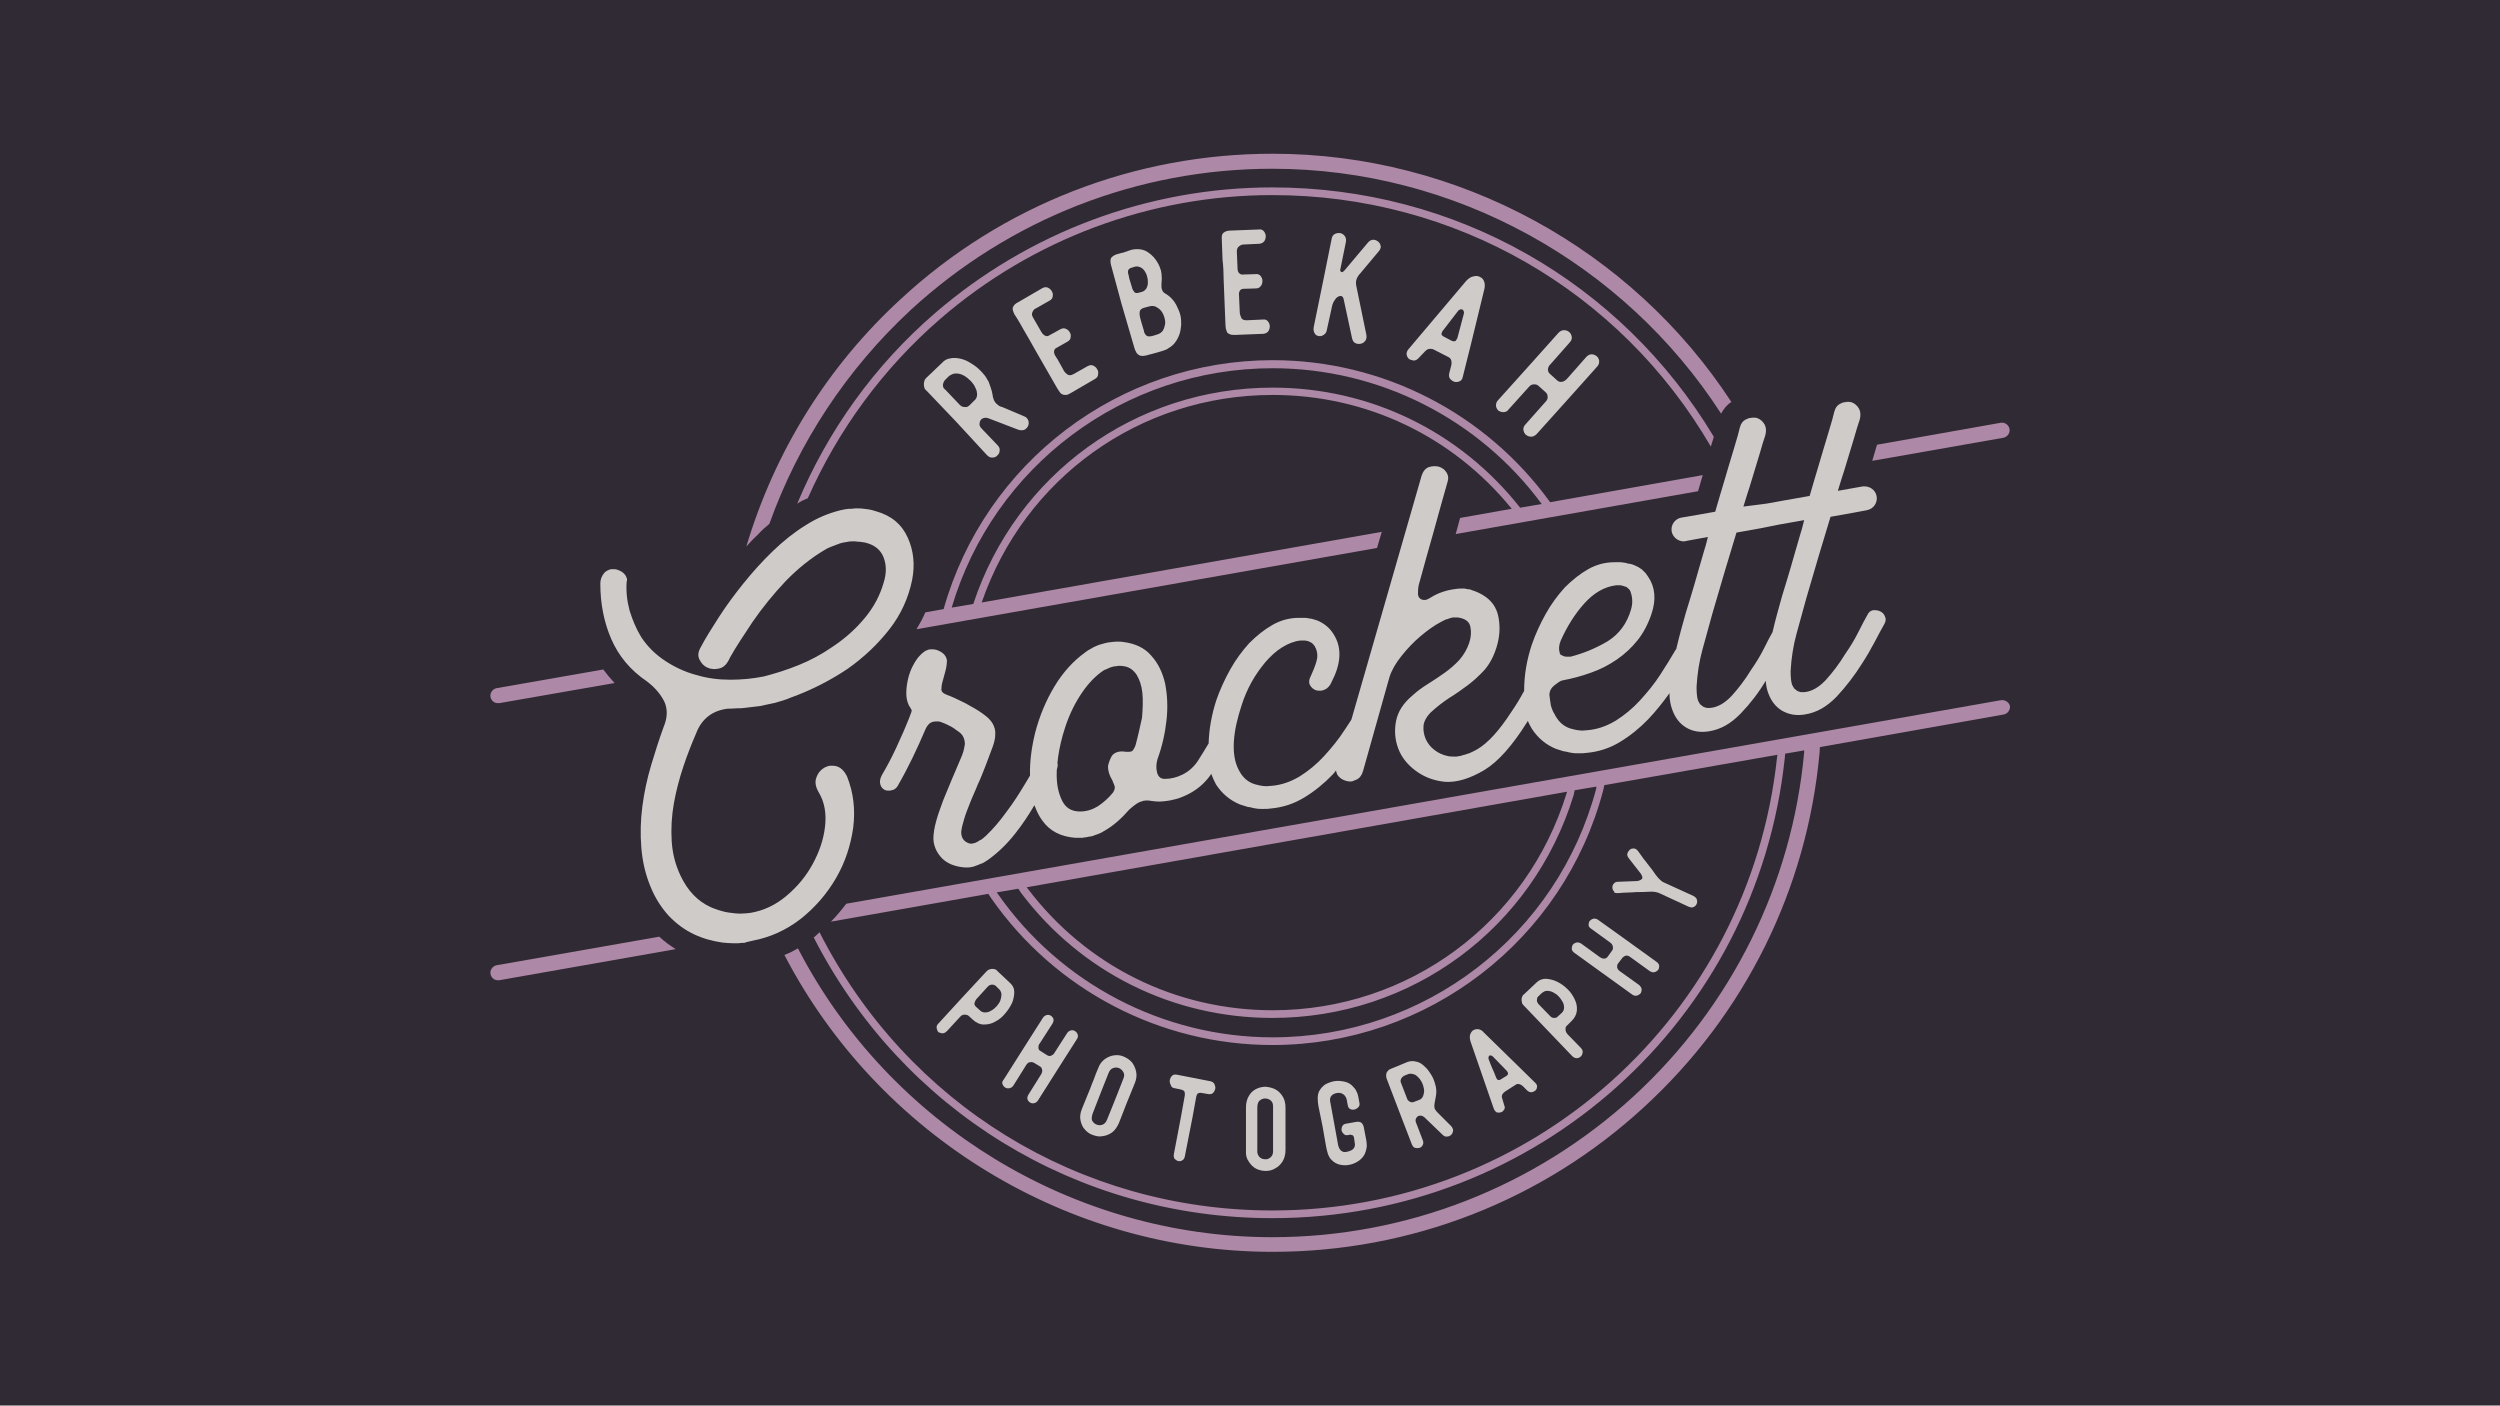 <?xml version="1.0" encoding="utf-8"?>
<!-- Generator: Adobe Illustrator 25.2.3, SVG Export Plug-In . SVG Version: 6.00 Build 0)  -->
<svg version="1.1" id="Layer_1" xmlns="http://www.w3.org/2000/svg" xmlns:xlink="http://www.w3.org/1999/xlink" x="0px" y="0px"
	 viewBox="0 0 683 384" style="enable-background:new 0 0 683 384;" xml:space="preserve">
<style type="text/css">
	.st0{fill:#302A34;}
	.st1{fill:#CFCBC9;}
	.st2{fill:#AE88A7;}
</style>
<rect class="st0" width="683" height="384"/>
<g>
	<g>
		<path class="st1" d="M441.9,244c0.2,0,0.6,0,1.4-0.1c0.7,0,1.6-0.1,2.5-0.1c0.9-0.1,1.9-0.1,2.9-0.1c1,0,1.7-0.1,2.4-0.1
			c0.7,0,1.5,0.1,2.2,0.4l8,3.7c0.5,0.2,1,0.3,1.4,0.1c0.4-0.2,0.7-0.5,0.8-0.8c0.2-0.4,0.2-0.7,0.1-1.2c-0.1-0.4-0.4-0.7-0.9-1
			l-8.1-3.7c-0.3-0.1-0.6-0.3-0.9-0.6c-0.3-0.3-0.6-0.5-0.8-0.8c-0.4-0.5-0.9-1.1-1.4-1.9c-0.6-0.8-1.2-1.5-1.7-2.2
			c-0.6-0.7-1.1-1.4-1.5-2c-0.4-0.6-0.7-0.9-0.8-1.1c-0.3-0.4-0.7-0.7-1.2-0.7c-0.4,0-0.8,0.1-1.1,0.4c-0.3,0.3-0.5,0.6-0.6,1
			c-0.1,0.4,0,0.8,0.4,1.3l3.2,4.1c0.5,0.7,0.6,1.2,0.4,1.5c-0.3,0.3-0.7,0.5-1.3,0.6l-5.2,0.2c-0.6,0-1,0.2-1.2,0.5
			c-0.3,0.3-0.4,0.7-0.4,1.1c0,0.4,0.2,0.8,0.5,1.1C440.9,243.9,441.3,244,441.9,244z"/>
		<path class="st1" d="M437.3,265.5l8.6,6.2c0.4,0.3,0.9,0.4,1.3,0.3c0.4-0.1,0.7-0.3,1-0.6c0.2-0.3,0.3-0.7,0.3-1.1
			c0-0.4-0.3-0.8-0.7-1.2l-5.3-3.8c-0.4-0.3-0.6-0.6-0.7-1c0-0.4,0-0.7,0.2-1l1.3-1.7c0.2-0.2,0.5-0.4,0.8-0.5
			c0.4-0.1,0.8,0,1.2,0.3l5.4,3.9c0.5,0.3,0.9,0.4,1.3,0.3c0.4-0.1,0.7-0.3,1-0.6c0.2-0.3,0.3-0.7,0.3-1.1c0-0.4-0.3-0.8-0.7-1.1
			l-8.6-6.2l-7.4-5.3c-0.4-0.3-0.9-0.4-1.3-0.3c-0.4,0.1-0.7,0.3-1,0.6c-0.2,0.3-0.3,0.7-0.3,1.1c0,0.4,0.3,0.8,0.8,1.1l5.1,3.7
			c0.4,0.3,0.6,0.6,0.7,1c0.1,0.4,0.1,0.7-0.1,1.1l-1.3,1.8c-0.2,0.3-0.6,0.5-1,0.5c-0.4,0-0.8-0.2-1.1-0.4l-5.1-3.7
			c-0.5-0.3-0.9-0.4-1.3-0.3c-0.4,0.1-0.8,0.3-1,0.6c-0.2,0.3-0.3,0.7-0.3,1.1s0.3,0.8,0.7,1.1L437.3,265.5z"/>
		<path class="st1" d="M416.1,274.5l6.6,6.9l6.8,7.1c0.4,0.4,0.8,0.6,1.3,0.6c0.4,0,0.8-0.2,1.1-0.5c0.3-0.3,0.4-0.6,0.5-1.1
			c0-0.4-0.1-0.8-0.5-1.2l-3.7-3.8c-0.3-0.4-0.5-0.8-0.5-1.3c0-0.5,0.1-0.8,0.4-1l1.2-1.2c0.9-0.9,1.4-1.8,1.5-2.9
			c0.1-1.1-0.1-2.1-0.6-3.1c-0.5-1-1.1-2-2-2.8c-0.9-0.9-1.8-1.5-2.8-2c-1-0.5-2-0.7-3-0.8c-1,0-1.9,0.3-2.6,1l-3.5,3.3
			c-0.2,0.1-0.3,0.3-0.4,0.5c-0.1,0.2-0.2,0.5-0.2,0.8c0,0.3,0,0.5,0.1,0.8C415.8,274.1,415.9,274.3,416.1,274.5z M420.4,272.1
			l0.7-0.7c0.5-0.4,1-0.7,1.5-0.7c0.6,0,1.1,0.1,1.7,0.4c0.5,0.3,1.1,0.6,1.5,1.1c0.5,0.5,0.8,1,1.1,1.5c0.3,0.5,0.4,1.1,0.4,1.6
			c0,0.5-0.2,1-0.6,1.4l-1,0.9c-0.3,0.4-0.7,0.5-1.1,0.5c-0.5,0-0.8-0.2-1.1-0.5l-3.2-3.3c-0.3-0.4-0.5-0.8-0.4-1.2
			C419.9,272.6,420.1,272.3,420.4,272.1z"/>
		<path class="st1" d="M408.1,302.9c0.2,0.5,0.5,0.8,0.8,1c0.4,0.1,0.7,0.1,1.1,0c0.4-0.1,0.6-0.3,0.9-0.7c0.2-0.3,0.3-0.7,0.1-1.1
			l-0.6-2c-0.2-0.5-0.1-0.9,0.1-1.2c0.2-0.3,0.4-0.5,0.7-0.7l2.8-1.8c0.4-0.3,0.7-0.3,1.1-0.2c0.4,0.1,0.6,0.3,0.9,0.5l1.1,1.1
			c0.4,0.4,0.8,0.6,1.2,0.6c0.4,0,0.8-0.2,1.1-0.4c0.3-0.3,0.5-0.6,0.5-1c0.1-0.4-0.1-0.8-0.4-1.1l-5.4-5.3l-8.7-8.5
			c-0.4-0.5-0.9-0.8-1.4-0.9c-0.5-0.1-1,0-1.4,0.2c-0.4,0.2-0.7,0.6-0.9,1.1c-0.2,0.5-0.2,1.1,0,1.9L408.1,302.9z M406.9,288.4
			c0.1-0.1,0.3-0.1,0.5,0c0.2,0,0.3,0.1,0.5,0.3l3.7,3.8c0.2,0.2,0.3,0.4,0.4,0.7c0,0.3-0.1,0.5-0.4,0.7l-1.6,1
			c-0.3,0.2-0.6,0.2-0.8,0.1c-0.2-0.1-0.4-0.4-0.5-0.7c-0.3-0.8-0.6-1.6-1-2.4c-0.3-0.8-0.7-1.6-1-2.5c-0.1-0.3-0.1-0.5,0-0.7
			C406.7,288.6,406.8,288.5,406.9,288.4z"/>
		<path class="st1" d="M382.2,303.5l3.5,9.1c0.2,0.5,0.5,0.9,0.9,1c0.4,0.1,0.8,0.1,1.2,0c0.4-0.1,0.7-0.4,0.9-0.8
			c0.2-0.4,0.2-0.8,0-1.3l-1.8-4.7c-0.2-0.4-0.2-0.8-0.1-1.1c0.1-0.3,0.3-0.5,0.5-0.7c0.3-0.2,0.5-0.2,0.9-0.2
			c0.3,0,0.6,0.2,0.9,0.4l5,4.8c0.4,0.4,0.8,0.6,1.3,0.5c0.4,0,0.8-0.2,1.1-0.5c0.3-0.3,0.4-0.6,0.5-1.1c0-0.4-0.2-0.8-0.5-1.2
			l-3.6-3.6c-0.3-0.3-0.5-0.5-0.7-0.8c-0.2-0.3-0.3-0.5-0.3-0.8c0-0.3-0.1-0.5,0-0.8c0-0.3,0.1-0.5,0.1-0.7c0.1-0.6,0.2-1.1,0.3-1.6
			c0.1-0.5,0.1-1,0.1-1.4c0-0.5-0.1-0.9-0.2-1.4c-0.1-0.5-0.3-1-0.5-1.6c-0.3-0.8-0.8-1.6-1.3-2.3c-0.5-0.7-1.1-1.3-1.7-1.8
			c-0.6-0.5-1.3-0.8-2-0.9c-0.7-0.2-1.4-0.1-2.1,0.1L380,292c-0.2,0.1-0.4,0.2-0.6,0.3c-0.2,0.2-0.3,0.4-0.5,0.6
			c-0.1,0.2-0.2,0.5-0.2,0.8c0,0.3,0,0.6,0.1,0.9L382.2,303.5z M382.8,294.7c0.2-0.4,0.5-0.6,0.8-0.8l1-0.4c0.4-0.2,0.8-0.2,1.3-0.1
			c0.4,0.1,0.8,0.2,1.1,0.5c0.3,0.2,0.6,0.6,0.9,0.9c0.3,0.4,0.5,0.8,0.7,1.2c0.2,0.5,0.3,0.9,0.4,1.4c0.1,0.5,0.1,0.9,0,1.3
			c-0.1,0.4-0.2,0.8-0.4,1.1c-0.2,0.3-0.5,0.6-0.9,0.7l-1.3,0.5c-0.4,0.2-0.8,0.2-1.2,0c-0.4-0.2-0.7-0.5-0.8-0.9l-1.7-4.4
			C382.6,295.5,382.6,295.1,382.8,294.7z"/>
		<path class="st1" d="M361.3,307.6l1,5.7c0.1,0.6,0.3,1.3,0.5,2c0.3,0.7,0.6,1.3,1.1,1.7c0.6,0.6,1.3,1,2.2,1.2
			c0.9,0.2,1.8,0.2,2.7,0c0.9-0.2,1.8-0.6,2.6-1.2c0.8-0.6,1.3-1.3,1.6-2.1c0.2-0.5,0.3-1,0.4-1.6c0-0.5,0-1.1-0.1-1.6l-0.7-3.7
			c-0.1-0.5-0.3-0.9-0.6-1.2c-0.3-0.3-0.8-0.4-1.5-0.3l-2.8,0.5c-0.5,0.1-0.8,0.3-1,0.7c-0.2,0.4-0.2,0.8-0.2,1.1
			c0.1,0.4,0.3,0.7,0.6,1c0.3,0.3,0.7,0.4,1.2,0.3l0.5-0.1c0.1,0,0.3,0,0.6,0.1c0.3,0.1,0.4,0.3,0.5,0.6l0.2,1.4
			c0.1,0.4,0.1,0.8,0,1.1c-0.1,0.3-0.2,0.5-0.4,0.7c-0.2,0.2-0.4,0.3-0.6,0.4c-0.2,0.1-0.5,0.2-0.8,0.3c-0.5,0.1-0.9,0.2-1.3,0.1
			c-0.3-0.1-0.6-0.3-0.8-0.5c-0.3-0.4-0.6-1-0.7-1.8l-1-5.5l-1.1-6c-0.1-0.6,0-1.2,0.4-1.6c0.4-0.4,0.9-0.6,1.5-0.7
			c0.6-0.1,1.1,0,1.6,0.3c0.5,0.3,0.8,0.8,1,1.4l0.3,1.6c0.1,0.6,0.3,0.9,0.7,1.1c0.4,0.2,0.8,0.2,1.2,0.1c0.4-0.1,0.7-0.3,1-0.6
			c0.3-0.3,0.4-0.7,0.3-1.2l-0.3-1.6c-0.1-0.5-0.2-1-0.5-1.5c-0.2-0.5-0.5-0.9-0.9-1.3c-0.6-0.7-1.4-1.2-2.4-1.4
			c-1-0.2-1.9-0.3-2.9-0.1c-0.9,0.2-1.7,0.5-2.4,0.9c-0.7,0.5-1.2,1.1-1.6,1.8c-0.3,0.6-0.4,1.3-0.4,2c0,0.8,0.1,1.4,0.2,2.1
			L361.3,307.6z"/>
		<path class="st1" d="M341.2,317.4c0.5,0.8,1.2,1.5,2,1.9c0.8,0.4,1.7,0.6,2.6,0.6c0.9,0,1.8-0.2,2.6-0.7c0.8-0.4,1.5-1.1,2-1.9
			c0.5-0.8,0.8-1.9,0.8-3.1l0-5.8l0-5.8c0-1.3-0.3-2.3-0.8-3.1c-0.5-0.8-1.2-1.5-2-1.9c-0.8-0.4-1.6-0.6-2.6-0.7
			c-0.9,0-1.8,0.2-2.6,0.6c-0.8,0.4-1.5,1-2,1.9c-0.5,0.8-0.8,1.9-0.8,3.1c0,1,0,2,0,3c0,1,0,2,0,3c0,1,0,2,0,2.9c0,1,0,1.9,0,2.9
			C340.3,315.6,340.6,316.6,341.2,317.4z M343.5,308.4l0-5.8c0-0.9,0.2-1.5,0.6-1.9c0.5-0.4,1-0.6,1.5-0.6c0.6,0,1.1,0.2,1.5,0.5
			c0.5,0.4,0.7,0.9,0.7,1.7l0,6l0,6.2c0,0.7-0.2,1.3-0.7,1.7c-0.5,0.4-1,0.6-1.5,0.5c-0.6,0-1.1-0.2-1.5-0.6
			c-0.4-0.4-0.7-1.1-0.6-1.9L343.5,308.4z"/>
		<path class="st1" d="M320.9,297.3l1.5,0.3c0.4,0.1,0.8,0.2,1,0.4c0.3,0.2,0.3,0.6,0.3,1.2l-1,5.6l-2,10.5c-0.1,0.6,0,1,0.2,1.3
			c0.3,0.3,0.6,0.5,1,0.6c0.4,0.1,0.8,0,1.1-0.2c0.4-0.2,0.6-0.6,0.7-1.1l2.1-10.7l1-5.5c0.1-0.5,0.3-0.9,0.5-1
			c0.2-0.1,0.6-0.2,1-0.1l1.8,0.3c0.5,0.1,1,0,1.3-0.3c0.3-0.3,0.5-0.7,0.6-1.1c0.1-0.4,0-0.8-0.2-1.3c-0.2-0.4-0.6-0.7-1.1-0.8
			l-9.2-1.8c-0.6-0.1-1,0-1.3,0.3c-0.3,0.3-0.5,0.7-0.6,1.1c-0.1,0.4,0,0.9,0.2,1.3C320,297,320.3,297.2,320.9,297.3z"/>
		<path class="st1" d="M296.4,308.6c0.6,0.7,1.3,1.2,2.2,1.5c0.9,0.3,1.7,0.5,2.6,0.3c0.9-0.1,1.7-0.4,2.6-1
			c0.8-0.6,1.4-1.5,1.9-2.6l2.1-5.4l2.2-5.4c0.5-1.2,0.6-2.2,0.4-3.2c-0.2-1-0.6-1.8-1.1-2.5c-0.6-0.7-1.3-1.2-2.2-1.6
			c-0.9-0.4-1.7-0.5-2.6-0.4c-0.9,0.1-1.7,0.4-2.6,1c-0.8,0.6-1.5,1.4-1.9,2.6c-0.4,0.9-0.8,1.9-1.1,2.8c-0.4,0.9-0.7,1.8-1.1,2.8
			c-0.4,0.9-0.7,1.8-1.1,2.7c-0.4,0.9-0.7,1.8-1.1,2.7c-0.5,1.2-0.6,2.3-0.4,3.2C295.4,307.1,295.8,308,296.4,308.6z M298.6,304
			l2.1-5.4l2.1-5.3c0.3-0.8,0.7-1.3,1.3-1.5c0.6-0.2,1.1-0.2,1.6,0c0.5,0.2,0.9,0.6,1.2,1.1c0.3,0.5,0.3,1.1,0,1.8l-2.2,5.6
			l-2.3,5.7c-0.3,0.7-0.7,1.1-1.3,1.3c-0.6,0.2-1.1,0.1-1.6-0.1c-0.5-0.2-0.9-0.6-1.2-1.2C298.2,305.4,298.3,304.8,298.6,304z"/>
		<path class="st1" d="M273.9,296.2c0.1,0.4,0.4,0.7,0.7,0.9c0.3,0.2,0.7,0.3,1.2,0.2c0.4-0.1,0.8-0.3,1.1-0.8l3.5-5.6
			c0.3-0.4,0.6-0.7,1-0.7c0.4-0.1,0.7,0,1,0.1l1.8,1.1c0.3,0.2,0.4,0.4,0.5,0.8c0.1,0.4,0,0.8-0.2,1.2l-3.5,5.6
			c-0.3,0.5-0.4,0.9-0.3,1.3c0.1,0.4,0.4,0.7,0.7,0.9c0.3,0.2,0.7,0.3,1.1,0.2c0.4-0.1,0.8-0.3,1.1-0.8l5.7-9l4.9-7.7
			c0.3-0.5,0.4-0.9,0.2-1.3c-0.1-0.4-0.4-0.7-0.7-0.9c-0.3-0.2-0.7-0.3-1.1-0.2c-0.4,0.1-0.8,0.3-1.1,0.8l-3.4,5.3
			c-0.2,0.4-0.5,0.6-0.9,0.8c-0.4,0.2-0.7,0.1-1.1-0.1l-1.9-1.2c-0.4-0.2-0.5-0.5-0.5-1c0-0.4,0.1-0.8,0.4-1.1l3.4-5.3
			c0.3-0.5,0.4-0.9,0.3-1.3c-0.1-0.4-0.4-0.7-0.7-0.9c-0.3-0.2-0.7-0.3-1.1-0.2c-0.4,0.1-0.8,0.3-1.1,0.8l-4.9,7.7l-5.7,9
			C273.8,295.4,273.7,295.8,273.9,296.2z"/>
		<path class="st1" d="M257.5,282.3c0.4,0,0.8-0.2,1.2-0.6l3.6-3.9c0.3-0.4,0.8-0.6,1.2-0.6c0.5,0,0.8,0.1,1.1,0.3l1.2,1.1
			c0.9,0.8,1.9,1.3,3,1.3c1.1,0,2.1-0.2,3.1-0.8c1-0.5,1.9-1.2,2.7-2.2c0.8-0.9,1.4-1.9,1.9-2.9c0.4-1,0.6-2,0.6-3
			c0-1-0.4-1.8-1.2-2.5l-3.5-3.3c-0.1-0.2-0.3-0.3-0.6-0.4c-0.2-0.1-0.5-0.1-0.8-0.1c-0.3,0-0.5,0.1-0.8,0.2
			c-0.3,0.1-0.5,0.3-0.7,0.5l-6.5,7l-6.6,7.2c-0.4,0.4-0.6,0.8-0.5,1.3c0.1,0.4,0.2,0.8,0.5,1.1
			C256.7,282.1,257.1,282.3,257.5,282.3z M266.8,272.9l3.1-3.4c0.4-0.4,0.8-0.5,1.2-0.5c0.4,0,0.8,0.2,1,0.4l0.7,0.7
			c0.5,0.4,0.7,0.9,0.8,1.5c0,0.6-0.1,1.1-0.3,1.7c-0.2,0.6-0.6,1.1-1,1.6c-0.5,0.5-0.9,0.9-1.5,1.2c-0.5,0.3-1,0.5-1.6,0.5
			c-0.5,0-1-0.1-1.4-0.5l-1-0.9c-0.4-0.3-0.6-0.7-0.6-1.1C266.4,273.6,266.5,273.2,266.8,272.9z"/>
	</g>
	<path class="st2" d="M210.2,143.1c7.9-22.1,21.1-42.2,38.7-58.5c27-24.8,62-38.5,98.7-38.5c49.7,0,96,25.7,122.6,66.9
		c0.7-1.3,1.6-2.4,2.8-3.2C445.7,68,398.4,42,347.7,42c-37.7,0-73.8,14-101.5,39.6c-20.2,18.5-34.6,41.9-42.3,67.7
		c1-1.1,2-2.2,3.1-3.2C208,145,209.1,144,210.2,143.1z"/>
	<path class="st2" d="M256.9,87.1c25.2-21.8,57.4-33.8,90.7-33.8c49.9,0,95,26.1,119.8,68.7c0.1-0.4,0.3-0.9,0.4-1.3
		c0.2-0.5,0.3-1,0.4-1.4c-25.4-42.3-70.6-68.1-120.6-68.1c-33.8,0-66.5,12.2-92.1,34.3c-16.6,14.3-29.4,32.2-37.7,52.1
		c0.9-0.6,1.9-1.1,2.9-1.5C229,117.4,241.3,100.6,256.9,87.1z"/>
	<path class="st2" d="M546.6,191.3l-315.4,55.6c-1.3,1.7-2.7,3.4-4.2,4.9l43-7.6l0.8,1.2c17.5,25.1,46.2,40.1,76.8,40.1
		c42.4,0,79.6-28.6,90.4-69.6l0.3-1.4l47.3-8.3l-0.1,0.6c-7.5,70.6-66.8,123.9-137.9,123.9c-52.7,0-99.9-29.1-123.7-76
		c-0.4,0.4-0.9,0.8-1.3,1.2c-0.1,0.1-0.2,0.1-0.3,0.2c24.2,47.3,72,76.7,125.3,76.7c72.2,0,132.4-54,140-125.7l0.1-1.2l5.2-0.9
		l0,0.5c-3.3,36.1-19.9,69.5-46.7,94.1c-27,24.7-62,38.4-98.6,38.4c-54.4,0-104.7-30.8-129.6-78.9c-1.2,0.7-2.4,1.3-3.7,1.8
		C240,310.3,291.7,342,347.7,342c37.7,0,73.7-14,101.4-39.5c27.6-25.3,44.6-59.6,48-96.8l0.1-1.6l50.2-8.9c1.1-0.2,1.9-1.3,1.7-2.4
		C548.8,191.8,547.7,191.1,546.6,191.3z M428.1,216.3l-0.1,0.4c-10.9,35.4-43.2,59.3-80.3,59.3c-26.5,0-50.9-12.1-66.9-33.2
		l-0.3-0.4L428.1,216.3z M436.1,215.4c-10.6,40.1-46.9,68-88.4,68c-29.9,0-58-14.7-75.1-39.2l-0.3-0.4l5.9-1l0.8,1.2
		c16.4,21.7,41.5,34.1,68.6,34.1c38,0,71.1-24.4,82.3-60.8l0.3-1.4l5.9-1L436.1,215.4z"/>
	<path class="st2" d="M135.7,263.7c-1.1,0.2-1.9,1.3-1.7,2.4c0.2,1,1,1.7,2,1.7c0.1,0,0.2,0,0.4,0l48.2-8.5c-1.6-1-3.1-2.1-4.5-3.4
		L135.7,263.7z"/>
	<path class="st2" d="M547.3,119.6c1.1-0.2,1.9-1.3,1.7-2.4c-0.2-1.1-1.3-1.9-2.4-1.7l-33.8,6c-0.4,1.3-0.8,2.8-1.3,4.4L547.3,119.6
		z"/>
	<path class="st2" d="M268.2,164.6c11.7-34,43.2-56.7,79.5-56.7c25.6,0,49.2,11.3,65.3,31.1l-14.1,2.5c-0.4,1.5-0.8,2.9-1.2,4.4
		l66.2-11.7c0.4-1.4,0.8-2.6,0.9-3.1c0.1-0.5,0.3-0.9,0.4-1.3l-41.7,7.4c-17.6-24.3-45.7-38.8-75.8-38.8c-41.9,0-78.6,27.9-89.9,68
		l-5,0.9c-0.7,1.6-1.5,3.1-2.4,4.6l125.8-22.2l1.3-4.4L268.2,164.6z M347.7,100.6c29,0,56.3,13.8,73.5,37.1l-5.9,1
		c-16.4-20.8-41-32.8-67.6-32.8c-37.5,0-70.1,23.7-81.8,59.1l-5.9,1C271.4,127.4,307,100.6,347.7,100.6z"/>
	<path class="st2" d="M164.8,182.9l-29.1,5.1c-1.1,0.2-1.9,1.3-1.7,2.4c0.2,1,1,1.7,2,1.7c0.1,0,0.2,0,0.4,0l31.5-5.5
		C166.7,185.3,165.7,184.1,164.8,182.9z"/>
	<g>
		<path class="st1" d="M205.6,257c4.8-0.9,9.2-2.9,13.2-6c3.9-3.1,7.1-6.8,9.6-11.1c2.5-4.3,4-8.9,4.7-13.8c0.6-4.9,0.1-9.5-1.7-14
			c-0.8-1.6-1.8-2.5-3-2.8c-0.4-0.1-0.7-0.1-1.1-0.1c0,0-0.1,0-0.1,0c-0.1,0-0.1,0-0.2,0c-0.3,0-0.5,0-0.7,0.1c-0.1,0-0.2,0-0.3,0.1
			c-0.3,0.1-0.6,0.2-0.9,0.4c-1,0.6-1.7,1.5-2.1,2.7c-0.4,1.2-0.2,2.5,0.7,4c1.6,2.7,2.1,5.8,1.7,9.3c-0.4,3.6-1.6,7-3.4,10.3
			c-1.8,3.3-4.2,6.2-7.2,8.7c-3,2.5-6.2,4-9.8,4.6c-0.9,0.1-1.8,0.2-2.7,0.2c-0.1,0-0.2,0-0.3,0c-0.7,0-1.4-0.1-2.2-0.2
			c-0.3,0-0.5-0.1-0.8-0.1c-0.6-0.1-1.2-0.2-1.8-0.4c-0.2-0.1-0.5-0.1-0.7-0.2c-0.8-0.3-1.6-0.5-2.4-0.9c-3.5-1.6-6.2-4.4-8.2-8.6
			c-1.4-3-2.2-6.1-2.4-9.5c-0.2-3.4,0-6.8,0.6-10.2c0.6-3.4,1.5-6.8,2.6-10.1s2.3-6.3,3.5-9.1c1.5-3.9,4.4-6.2,8.7-6.7
			c0.2,0,0.5,0,0.7,0c0.7,0,1.3-0.1,2-0.1c0.6,0,1.2,0,1.8-0.1c0.8-0.1,1.7-0.2,2.5-0.3c0.6-0.1,1.1-0.1,1.7-0.2
			c0.9-0.2,1.8-0.4,2.8-0.6c0.5-0.1,0.9-0.2,1.4-0.3c1.4-0.4,2.8-0.8,4.2-1.4c5.8-2.1,11-4.8,15.6-7.9c4.4-3.1,8.2-6.7,11.4-10.8
			c3.2-4.1,5.2-8.6,6.2-13.5c0.8-4.1,0.4-8-1.2-11.5c-1.6-3.6-4.4-6-8.6-7.2c-0.9-0.3-1.7-0.5-2.6-0.6c-0.3,0-0.6-0.1-0.8-0.1
			c-0.6-0.1-1.1-0.1-1.7-0.1c-0.1,0-0.2,0-0.3,0c-0.4,0-0.8,0-1.3,0.1c-0.3,0-0.5,0-0.8,0c-0.8,0.1-1.5,0.2-2.3,0.4
			c-3.2,0.8-6.4,2.1-9.5,4.1c-3.1,1.9-6.1,4.3-9,7.1c-2.9,2.8-5.5,5.7-8,8.8c-2.5,3.1-4.7,6.1-6.7,9.2c-2,3.1-3.7,5.8-5,8.3
			c-0.7,1.2-0.8,2.3-0.3,3.3c0.5,1,1.2,1.8,2.2,2.2c0.3,0.1,0.5,0.2,0.8,0.3c0.1,0,0.2,0,0.3,0c0.2,0,0.4,0.1,0.6,0.1
			c0,0,0.1,0,0.1,0c0,0,0.1,0,0.1,0c0.4,0,0.9-0.1,1.4-0.2c1.2-0.3,2.1-1.3,2.8-2.9c1.5-2.7,3.6-5.9,6.2-9.8c2.7-3.9,5.7-7.6,9-11.1
			c3.4-3.5,6.9-6.3,10.6-8.5c0.6-0.4,1.2-0.7,1.8-0.9c0.2-0.1,0.3-0.1,0.5-0.2c0.5-0.2,1.1-0.4,1.6-0.6c0.1,0,0.1,0,0.2-0.1
			c0.6-0.2,1.2-0.3,1.8-0.4c0.2,0,0.3,0,0.5-0.1c0.5-0.1,1-0.1,1.5-0.1c0.1,0,0.2,0,0.3,0c0.3,0,0.6,0,0.9,0.1c0.2,0,0.3,0,0.5,0
			c0.5,0.1,0.9,0.1,1.4,0.2c2.7,0.6,4.4,2,5.2,4.1c0.8,2.1,0.8,4.4,0,6.9c-1,3.5-2.7,6.7-5.2,9.7c-2.5,3-5.4,5.6-8.9,7.9
			c-2.9,2-5.9,3.6-9.1,4.9c-3.2,1.3-6.4,2.3-9.5,3.1c-3,0.6-6,0.9-9.2,0.9c-3.2,0-6.3-0.4-9.3-1.3c-3-0.8-5.8-2.1-8.4-3.8
			c-2.6-1.7-4.8-3.8-6.6-6.5c-1.4-2.3-2.4-4.7-3.2-7.3c-0.7-2.6-1-5.3-0.8-7.9c0.1-0.2,0.1-0.4,0.1-0.7c-0.2-0.8-0.6-1.4-1.3-1.9
			c-0.6-0.4-1.3-0.7-2-0.8c-0.1,0-0.2,0-0.4,0c-0.1,0-0.2,0-0.3,0c-0.1,0-0.2,0-0.3,0c-0.2,0-0.3,0.1-0.4,0.1
			c-0.1,0-0.2,0.1-0.3,0.1c-0.2,0.1-0.3,0.1-0.4,0.2c-0.1,0-0.1,0.1-0.2,0.1c-0.2,0.1-0.4,0.3-0.6,0.5c-0.7,0.8-1.1,1.8-1.1,2.9
			c0,5.5,1,10.6,3,15.2c2,4.6,5.2,8.5,9.8,11.6c2.2,1.7,3.7,3.5,4.7,5.5c0.9,2,0.9,4.3-0.2,6.9c-1.2,3.3-2.3,6.7-3.4,10.4
			c-1.1,3.7-1.9,7.4-2.4,11.2c-0.5,3.8-0.6,7.6-0.3,11.3c0.3,3.8,1.1,7.3,2.5,10.7c1.3,3.2,3,5.8,5,8c2.1,2.2,4.3,3.8,6.8,5
			c2.5,1.2,5.1,1.9,7.8,2.3c1,0.1,2,0.2,3.1,0.2c0.1,0,0.2,0,0.4,0c0.1,0,0.2,0,0.3,0c0.5,0,1,0,1.5-0.1c0.2,0,0.5,0,0.7,0
			C204.1,257.3,204.9,257.2,205.6,257z"/>
		<path class="st1" d="M476.3,138.4c0.8-2.6,1.6-5.2,1.7-5.4c1.1-3.6,2-6.5,2.7-8.9c0.7-2.4,1.1-3.8,1.3-4.3
			c0.6-1.6,0.6-2.8,0.1-3.8c-0.5-0.9-1.2-1.5-2.1-1.8c-0.3-0.1-0.6-0.1-0.9-0.1c0,0-0.1,0-0.1,0c0,0-0.1,0-0.1,0
			c-0.2,0-0.4,0-0.6,0.1c-0.1,0-0.2,0-0.3,0c-0.3,0.1-0.5,0.1-0.8,0.3c-1,0.4-1.6,1.2-1.9,2.4c-0.2,0.9-0.7,2.8-1.6,5.7
			c-0.9,2.9-1.9,6.4-3.1,10.4c-0.1,0.4-1.2,3.9-2,6.8l-6.8,1.2l-2.4,0.4c-1.8,0.3-3,2-2.7,3.8c0.3,1.5,1.6,2.6,3.1,2.7
			c0.1,0,0.1,0,0.2,0c0.2,0,0.4,0,0.6-0.1l6-1.1c0,0.1-0.1,0.3-0.1,0.4c-0.3,1.2-0.6,2.4-1,3.6c-0.9,3.2-1.8,6.1-2.6,9
			c-0.8,2.8-1.6,5.3-2.3,7.6c-0.9,3.2-1.8,6.4-2.6,9.8c0,0.1,0,0.2-0.1,0.3c0,0.1-0.1,0.1-0.1,0.1c-1.2,2.1-2.6,4.3-4.2,6.8
			c-1.6,2.5-3.5,4.8-5.5,7c-2,2.2-4.3,4.1-6.7,5.6c-2.5,1.5-5.1,2.4-7.8,2.6c-0.4,0-0.9,0.1-1.3,0.1c-0.6,0-1.2-0.1-1.8-0.2
			c-0.1,0-0.3-0.1-0.4-0.1c-0.6-0.1-1.2-0.3-1.7-0.5c-1.6-0.7-2.8-1.9-3.7-3.7c-0.5-0.8-0.8-1.6-1-2.4c-0.1-0.8-0.3-1.7-0.4-2.8
			c0-1.1,0.5-2,1.4-2.7c0.9-0.7,1.6-1.2,2.1-1.3c2.7-0.5,5.3-1.2,7.8-2.1c2.6-0.9,4.9-2.1,7.1-3.6c2.2-1.5,4.1-3.3,5.7-5.3
			s2.9-4.5,3.8-7.2c1.3-3.9,1-7.3-0.9-10.1c-0.2-0.3-0.5-0.7-0.7-1c-0.1-0.1-0.2-0.2-0.3-0.3c-0.2-0.2-0.4-0.4-0.6-0.6
			c-0.1-0.1-0.2-0.2-0.4-0.3c-0.2-0.1-0.4-0.3-0.6-0.4c-0.1-0.1-0.3-0.2-0.4-0.2c-0.2-0.1-0.4-0.2-0.6-0.3c-0.2-0.1-0.3-0.1-0.5-0.2
			c-0.2-0.1-0.5-0.2-0.7-0.2c-0.2-0.1-0.4-0.1-0.6-0.1c-0.2-0.1-0.5-0.1-0.7-0.2c-0.2,0-0.4-0.1-0.6-0.1c-0.3,0-0.5-0.1-0.8-0.1
			c-0.2,0-0.5,0-0.7,0c-0.2,0-0.4,0-0.6,0c-0.1,0-0.3,0-0.4,0c-2.5,0-4.9,0.6-7.2,1.9c-2.3,1.3-4.4,3-6.4,5
			c-1.9,2.1-3.7,4.5-5.2,7.2c-1.5,2.7-2.8,5.5-3.8,8.4c-1.4,4.2-2.1,8.4-2.1,12.5c0,0.1,0,0.1,0,0.2c-0.1,0.1-0.1,0.2-0.2,0.3
			c-0.9,1.7-2,3.5-3.3,5.4c-3.3,5.1-6.4,8.5-9.3,10.2c-0.7,0.4-1.3,0.7-2,1c-0.2,0.1-0.4,0.2-0.6,0.2c-0.4,0.2-0.9,0.3-1.3,0.4
			c-0.2,0.1-0.4,0.1-0.6,0.2c-0.4,0.1-0.8,0.1-1.2,0.2c-0.2,0-0.4,0-0.6,0c-0.5,0-1.1,0-1.6-0.1c-1.5-0.3-2.8-0.9-3.8-1.7
			c-1.1-0.8-1.9-1.9-2.4-3c-0.5-1.2-0.7-2.4-0.6-3.6c0.1-1.2,0.8-2.4,1.8-3.5c1.7-1.6,3.4-2.9,5.2-4.1c1.8-1.1,3.5-2.3,5.1-3.5
			c1.6-1.2,3.1-2.6,4.5-4.1c1.4-1.6,2.5-3.6,3.3-6.1c0.9-2.8,1.1-5.5,0.6-8.3c-0.5-2.8-2-4.8-4.4-6.2c-0.5-0.3-1.1-0.6-1.6-0.8
			c-0.2-0.1-0.3-0.1-0.5-0.2c-0.4-0.1-0.8-0.3-1.1-0.4c-0.2-0.1-0.4-0.1-0.6-0.1c-0.4-0.1-0.8-0.1-1.1-0.2c-0.2,0-0.4,0-0.6,0
			c-0.1,0-0.2,0-0.3,0c-0.5,0-0.9,0-1.4,0.1c-2.6,0.3-5,1.1-7,2.4c-0.4,0.2-0.7,0.4-1,0.5c-0.1,0.1-0.3,0.1-0.5,0.1
			c-0.1,0-0.3,0-0.5,0c-1-0.2-1.5-0.9-1.4-2.1c0-1.2,0.2-2.1,0.4-2.7c1.3-4.6,2.5-9.2,3.8-13.6c1.2-4.4,2.5-9,3.8-13.6
			c0.4-1.1,0.3-2-0.2-2.8c-0.5-0.8-1.2-1.3-2.1-1.6c-0.8-0.2-1.7-0.2-2.7,0.1c-0.9,0.3-1.6,1.1-2,2.3l-19.2,66.7
			c-0.6,0.9-1.2,1.9-1.9,2.9c-1.6,2.5-3.5,4.8-5.5,7c-2,2.2-4.3,4.1-6.7,5.6c-2.5,1.5-5.1,2.4-7.8,2.6c-0.4,0-0.9,0.1-1.3,0.1
			c-0.6,0-1.2-0.1-1.8-0.2c-0.1,0-0.3-0.1-0.4-0.1c-0.6-0.1-1.2-0.3-1.7-0.5c-1.6-0.7-2.8-1.9-3.7-3.7c-1.1-2.1-1.5-4.7-1.3-7.8
			c0.2-3.2,1-6.4,2.1-9.8c0.7-2.2,1.6-4.3,2.7-6.3c1.1-2,2.4-3.8,3.8-5.5c1.4-1.6,2.9-3,4.5-4c1.6-1,3.3-1.7,5-1.9
			c0.4,0,0.7,0,1.1,0c0.1,0,0.2,0,0.3,0c0.4,0.1,0.7,0.1,1.1,0.3c0.8,0.3,1.4,0.9,1.8,1.9c0.5,1.2,0.5,2.4,0.1,3.7
			c-0.4,1.3-0.9,2.5-1.4,3.6c-0.6,1.1-0.7,2-0.3,2.7c0.4,0.7,1,1.2,1.7,1.4c0.3,0.1,0.5,0.1,0.8,0.1c0.1,0,0.1,0,0.2,0
			c0.1,0,0.2,0,0.2,0c0.4,0,0.7-0.1,1.1-0.3c0.8-0.3,1.5-1.1,1.9-2.1c2.5-4.8,2.8-9,0.9-12.4c-1-1.9-2.4-3.2-4.2-4.1
			c-0.4-0.2-0.9-0.4-1.3-0.5c-0.1,0-0.3-0.1-0.4-0.1c-0.3-0.1-0.6-0.2-0.9-0.2c-0.2,0-0.4-0.1-0.5-0.1c-0.3,0-0.6-0.1-0.8-0.1
			c-0.2,0-0.4,0-0.6,0c-0.2,0-0.3,0-0.5,0c-0.2,0-0.4,0-0.6,0c-2.5,0-4.9,0.6-7.2,1.9c-2.3,1.3-4.4,3-6.4,5
			c-1.9,2.1-3.7,4.5-5.2,7.2c-1.5,2.7-2.8,5.5-3.8,8.4c-1.3,4-2,8-2.1,11.8c-0.9,1.5-1.8,3-2.7,4.4c-1.1,1.8-2.6,3.2-4.4,4.1
			c-1.6,0.8-3.2,1.2-4.9,1.2c-1.1,0-1.8-0.6-2.1-1.8c-0.3-1.2-0.2-2.4,0.1-3.5c1.3-3.6,2.1-7.1,2.5-10.8c0.4-3.6,0.2-7-0.4-10
			c-0.7-3-1.9-5.5-3.8-7.6c-1.8-2.1-4.4-3.3-7.6-3.7c-0.5-0.1-1-0.1-1.5-0.1c0,0-0.1,0-0.1,0c-0.1,0-0.1,0-0.2,0
			c-0.7,0-1.3,0.1-2,0.2c-0.1,0-0.1,0-0.2,0c-0.7,0.1-1.3,0.3-2,0.5c-0.1,0-0.2,0.1-0.4,0.1c-0.6,0.2-1.3,0.5-1.9,0.8
			c-0.1,0.1-0.2,0.1-0.3,0.2c-0.6,0.3-1.3,0.7-1.9,1.2c-3.2,2.3-6,5.4-8.3,9.2c-2.3,3.8-4.1,8.1-5.3,12.7c-1,4.1-1.5,8-1.4,11.7
			c-0.4,0.7-0.9,1.5-1.5,2.5c-1.5,2.5-3.1,5-5,7.5c-1.8,2.5-3.7,4.7-5.5,6.4c-0.4,0.4-0.8,0.7-1.2,1c-0.1,0.1-0.2,0.2-0.4,0.2
			c-0.3,0.2-0.5,0.3-0.8,0.5c-0.1,0.1-0.3,0.1-0.4,0.2c-0.2,0.1-0.5,0.2-0.7,0.2c-0.1,0-0.2,0-0.3,0.1c-0.3,0-0.6,0-0.9-0.1
			c-1.4-0.5-2.1-1.5-2.1-3.1c0.1-1,0.4-2.2,0.8-3.5c0.4-1.4,1-2.9,1.6-4.4c0.6-1.6,1.4-3.2,2.1-5c0.8-1.7,1.5-3.5,2.2-5.3
			c0.7-1.9,1.3-3.5,1.8-4.8c0.5-1.3,0.8-2.5,0.8-3.6c0.1-1.1-0.2-2.1-0.7-3c-0.5-0.9-1.4-1.8-2.7-2.7c-1.2-0.9-2.8-1.8-4.8-2.9
			c-2-1-3.7-1.8-5.1-2.3c-1-0.4-1.5-0.9-1.4-1.6c0-0.6,0.1-1.2,0.2-1.6c0.3-1.1,0.6-2.2,0.9-3.3c0.3-1.1,0.4-2.1,0.4-2.9
			c-0.2-1.3-1.1-2.2-2.7-2.8c-0.4-0.1-0.7-0.2-1.1-0.2c-0.1,0-0.1,0-0.2,0c-0.1,0-0.1,0-0.2,0c-0.3,0-0.6,0-0.9,0.1
			c-0.1,0-0.1,0-0.2,0.1c-0.3,0.1-0.6,0.2-0.8,0.4c-0.1,0-0.2,0.1-0.3,0.2c-0.3,0.2-0.6,0.5-0.9,0.8c-0.7,0.7-1.3,1.6-1.9,2.7
			c-0.6,1.1-1.1,2.4-1.4,3.7c-0.3,1.3-0.5,2.6-0.5,3.9c0,1.3,0.2,2.4,0.7,3.4c0.5,0.8,0.8,1.3,0.8,1.4c0,0.1-0.2,0.8-0.7,2
			c-1.1,2.8-2.3,5.5-3.6,8.3c-1.3,2.8-2.6,5.2-3.9,7.4c-0.5,1-0.6,1.8-0.4,2.5c0.2,0.7,0.6,1.2,1.2,1.5c0.2,0.1,0.5,0.2,0.8,0.2
			c0.1,0,0.1,0,0.2,0s0.1,0,0.2,0c0.2,0,0.4,0,0.7-0.1c0.7-0.1,1.2-0.5,1.6-1.1c2.9-5,5.4-10.3,7.7-15.7c0.5-1.1,1.2-1.7,2-1.9
			c0.4-0.1,0.8-0.1,1.1-0.1s0.6,0,0.9,0.1c0.8,0.3,1.6,0.6,2.3,1c0.7,0.3,1.5,0.8,2.1,1.3c1,0.6,1.6,1.2,1.9,1.9
			c0.3,0.6,0.4,1.3,0.4,1.9c-0.1,0.6-0.2,1.3-0.4,2c-0.2,0.7-0.5,1.4-0.8,2.1c-0.7,1.7-1.5,3.5-2.3,5.4c-0.8,1.9-1.6,3.8-2.4,5.8
			c-0.7,1.9-1.4,3.8-1.9,5.6c-0.5,1.8-0.8,3.5-0.8,5c0.1,1.9,0.8,3.5,2,4.9c1.2,1.4,2.9,2.3,5.1,2.7c0.6,0.1,1.1,0.2,1.7,0.2
			c0.1,0,0.1,0,0.2,0c0.2,0,0.3,0,0.5,0c0.4,0,0.9-0.1,1.3-0.2c0.2,0,0.4-0.1,0.6-0.2c0.4-0.1,0.8-0.3,1.3-0.5
			c0.2-0.1,0.4-0.2,0.6-0.2c0.6-0.3,1.2-0.7,1.8-1.1c2.6-1.9,5-4.2,7.2-7c2-2.5,3.7-5.1,5.3-7.8c0.6,1.5,1.2,2.9,2.1,4.1
			c2,2.9,5.1,4.5,9.1,4.8c0.3,0,0.7,0,1,0c0.2,0,0.4,0,0.6,0c0.3,0,0.5,0,0.8-0.1c0.4,0,0.8-0.1,1.2-0.2c0.2,0,0.5-0.1,0.7-0.1
			c0.4-0.1,0.8-0.2,1.2-0.4c0.2-0.1,0.4-0.1,0.6-0.2c0.6-0.2,1.2-0.5,1.8-0.9c2.5-1.4,4.7-3.4,6.8-5.8c1-0.9,1.9-1.6,2.7-2
			c0.2-0.1,0.5-0.2,0.8-0.3c0.1,0,0.2,0,0.3-0.1c0.2,0,0.5-0.1,0.8-0.1c0.1,0,0.2,0,0.3,0c0.3,0,0.7,0,1,0.1
			c0.8,0.1,1.5,0.2,2.3,0.2c0,0,0,0,0,0c0.7,0,1.4-0.1,2.2-0.2c0.2,0,0.4-0.1,0.7-0.1c0.6-0.1,1.1-0.3,1.7-0.4
			c0.2-0.1,0.5-0.1,0.7-0.2c0.8-0.3,1.6-0.6,2.4-1c2.6-1.3,4.6-3,6.2-5.2c0.1-0.1,0.2-0.3,0.3-0.5c0.4,1,0.8,2,1.3,2.9
			c1.7,2.6,3.9,4.4,6.6,5.5c0.6,0.2,1.2,0.4,1.9,0.6c0.2,0.1,0.4,0.1,0.6,0.1c0.4,0.1,0.9,0.2,1.3,0.3c0.2,0,0.4,0.1,0.6,0.1
			c0.5,0.1,0.9,0.1,1.4,0.1c0.2,0,0.3,0,0.5,0c0.1,0,0.1,0,0.2,0c0.6,0,1.2,0,1.8-0.1c3.4-0.3,6.4-1.3,9.2-3
			c2.8-1.7,5.4-3.8,7.7-6.2c0.4-0.4,0.7-0.8,1-1.2c0.1,0.6,0.3,1.2,0.7,1.6c0.6,0.7,1.4,1.1,2.3,1.3c0.3,0.1,0.5,0.1,0.8,0.1
			c0,0,0,0,0.1,0c0,0,0.1,0,0.1,0c0.2,0,0.4,0,0.6-0.1c0.1,0,0.2,0,0.2-0.1c0.3-0.1,0.5-0.2,0.8-0.3c0.9-0.4,1.5-1.3,1.8-2.4
			l7.2-25.6c0.6-1.9,1.7-3.8,3.3-5.8c1.6-2,3.3-3.8,5.2-5.4c1.9-1.6,3.7-2.9,5.6-3.9c0.4-0.2,0.8-0.4,1.2-0.6
			c0.1-0.1,0.2-0.1,0.4-0.1c0.3-0.1,0.5-0.2,0.8-0.3c0.1,0,0.3-0.1,0.4-0.1c0.2-0.1,0.4-0.1,0.6-0.1c0.1,0,0.2,0,0.4,0
			c0.3,0,0.6,0,0.8,0c2,0.3,3.1,1.1,3.4,2.5c0.3,1.4,0.2,2.9-0.3,4.4c-0.6,1.8-1.5,3.3-2.7,4.7c-1.2,1.3-2.6,2.5-4,3.5
			c-1.4,1-2.9,2-4.5,3s-3,2-4.3,3.2c-2.5,2.1-4,4.4-4.5,7c-0.5,2.6-0.3,5.1,0.6,7.5c0.9,2.4,2.5,4.4,4.8,6.1c2.3,1.7,4.9,2.7,8,3
			c3.3,0.2,6.8-0.9,10.7-3.2c3.8-2.3,7.7-6.7,11.7-13.1c0.1-0.1,0.2-0.3,0.2-0.4c0.3,0.8,0.7,1.5,1.1,2.2c1.7,2.6,3.9,4.4,6.6,5.5
			c0.6,0.2,1.2,0.4,1.9,0.6c0.2,0.1,0.4,0.1,0.6,0.1c0.4,0.1,0.9,0.2,1.3,0.3c0.2,0,0.4,0.1,0.6,0.1c0.5,0.1,0.9,0.1,1.4,0.1
			c0.2,0,0.3,0,0.5,0c0.1,0,0.1,0,0.2,0c0.6,0,1.2,0,1.8-0.1c3.4-0.3,6.4-1.3,9.2-3c2.8-1.7,5.4-3.8,7.7-6.2c2.1-2.2,4-4.6,5.8-7.1
			c0,1.7,0.3,3.3,0.8,4.6c0.8,2.2,2.1,3.8,3.8,4.8s3.8,1.4,6.2,1c3.2-0.5,6-2.1,8.7-4.9c2.6-2.7,4.9-5.7,6.8-8.9
			c0.1,1.2,0.3,2.4,0.7,3.4c0.8,2.2,2.1,3.8,3.8,4.8c1.8,1,3.8,1.4,6.2,1c3.2-0.5,6-2.1,8.7-4.9c2.6-2.8,4.9-5.8,6.9-9
			c1.3-2,2.4-3.9,3.4-5.8c1-1.9,1.9-3.6,2.7-5c0.4-0.7,0.5-1.4,0.2-2c-0.2-0.6-0.6-1.1-1.2-1.4c-0.5-0.3-1.1-0.4-1.8-0.4
			c-0.6,0-1.2,0.3-1.6,0.9c-0.8,1.4-1.7,3.1-2.7,5.1c-1,2-2.2,4-3.6,6c-1.7,2.8-3.5,5.1-5.3,7.1c-1.9,2-3.8,3.1-5.8,3.3
			c-0.3,0-0.6,0-0.9,0c-0.1,0-0.3,0-0.4-0.1c-0.2,0-0.4-0.1-0.6-0.2c-0.1,0-0.2-0.1-0.3-0.2c-0.2-0.1-0.3-0.3-0.5-0.4
			c-0.1-0.1-0.2-0.1-0.2-0.2c-0.2-0.3-0.3-0.6-0.5-0.9c-0.3-0.9-0.4-2.2-0.4-3.8c0.2-3.5,0.7-6.8,1.6-10.1c0.9-3.3,1.8-6.6,2.7-9.8
			c0.7-2.3,1.4-4.8,2.2-7.5c0.8-2.7,1.6-5.5,2.5-8.4l1.9-6.3l6.7-1.2l3.2-0.6c1.8-0.3,3-2,2.7-3.8c-0.3-1.8-2-2.9-3.8-2.7
			c0,0,0,0,0,0l-6.8,1.2c0.8-2.6,1.6-5.2,1.7-5.4c1.1-3.6,2-6.5,2.7-8.9c0.7-2.4,1.1-3.8,1.3-4.3c0.6-1.6,0.6-2.8,0.1-3.8
			c-0.5-0.9-1.2-1.5-2.1-1.8c-0.3-0.1-0.6-0.1-0.9-0.1c0,0-0.1,0-0.1,0c0,0-0.1,0-0.1,0c-0.2,0-0.4,0-0.6,0.1c-0.1,0-0.2,0-0.3,0
			c-0.3,0.1-0.5,0.1-0.8,0.3c-1,0.4-1.6,1.2-1.9,2.4c-0.2,0.9-0.7,2.8-1.6,5.7c-0.9,2.9-1.9,6.4-3.1,10.4c-0.1,0.4-1.2,3.9-2,6.8
			l-6.8,1.2l-5,0.9L476.3,138.4z M310.2,203.7c-0.2,0.5-0.4,0.9-0.7,1.3c-0.1,0.1-0.2,0.2-0.4,0.3c0,0-0.1,0-0.1,0
			c-0.2,0.1-0.5,0.1-0.8,0.1c-0.2,0-0.4,0-0.6,0c-0.4-0.1-0.8-0.1-1.1-0.1l0,0c-0.3,0-0.7,0-1,0.1c-0.9,0.2-1.6,0.7-2,1.6
			c-0.4,0.8-0.7,1.7-0.8,2.4c0,1.2,0.4,2.5,1.2,3.8c0.2,0.5,0.4,1,0.6,1.5c0.2,0.5,0,1.1-0.4,1.8c-1.3,1.6-2.7,2.8-4.2,3.8
			c-1.5,0.9-3.1,1.4-4.8,1.4c-2.4,0-4-1-5-3.1c-1-2.1-1.5-4.6-1.4-7.7c0-0.3,0-0.7,0.1-1c0.2-0.5,0.2-1,0.1-1.5
			c0.2-2.3,0.7-4.8,1.4-7.4c1-3.6,2.3-6.8,4-9.7c1.7-2.9,3.6-5.3,5.8-7.1c0.5-0.4,1-0.8,1.5-1.1c0.2-0.1,0.3-0.2,0.5-0.2
			c0.4-0.2,0.7-0.3,1.1-0.5c0.2-0.1,0.4-0.1,0.6-0.2c0.4-0.1,0.7-0.2,1.1-0.2c0.2,0,0.4,0,0.6-0.1c0.5,0,1,0,1.5,0.1
			c1.5,0.2,2.6,1,3.5,2.3c0.8,1.3,1.4,3,1.6,5c0.2,2,0.1,4.3-0.1,6.8C311.4,198.7,310.9,201.2,310.2,203.7z M426.4,175
			c1.7-3.8,3.8-7.2,6.4-10.1c2.6-2.9,5.5-4.6,8.7-5c0.4,0,0.8,0,1.1,0c0.2,0,0.4,0,0.5,0.1c0.2,0,0.5,0.1,0.7,0.2
			c0.1,0,0.3,0.1,0.4,0.1c0.2,0.1,0.4,0.2,0.5,0.4c0.1,0.1,0.2,0.1,0.3,0.2c0.2,0.2,0.4,0.5,0.5,0.9c0.5,1.4,0.6,3,0.1,4.7
			c-1.1,3.8-3.2,6.7-6.4,8.7c-3.2,1.9-6.6,3.3-10.1,4.2c-0.4,0-0.7,0-1,0c-0.1,0-0.2,0-0.3,0c-0.2,0-0.4-0.1-0.5-0.1
			c-0.1,0-0.2-0.1-0.3-0.1c-0.1-0.1-0.3-0.2-0.4-0.2c-0.1,0-0.1-0.1-0.2-0.1c-0.1-0.2-0.3-0.3-0.3-0.6
			C425.8,177.3,425.9,176.2,426.4,175z M486.1,143.3l6.8-1.2c0,0.1-0.1,0.3-0.1,0.4c-0.3,1.2-0.6,2.4-1,3.6c-0.9,3.2-1.8,6.1-2.6,9
			c-0.8,2.8-1.6,5.3-2.3,7.6c-0.9,3.2-1.8,6.4-2.6,9.8c0,0.1,0,0.2-0.1,0.3c-0.7,1.2-1.4,2.6-2.2,4.2c-1,2-2.2,4-3.6,6
			c-1.7,2.8-3.5,5.1-5.3,7.1c-1.9,2-3.8,3.1-5.8,3.3c-0.3,0-0.6,0-0.9,0c-0.1,0-0.3,0-0.4-0.1c-0.2,0-0.4-0.1-0.6-0.2
			c-0.1,0-0.2-0.1-0.3-0.2c-0.2-0.1-0.3-0.3-0.5-0.4c-0.1-0.1-0.2-0.1-0.2-0.2c-0.2-0.3-0.3-0.6-0.5-0.9c-0.3-0.9-0.4-2.2-0.4-3.8
			c0.2-3.5,0.7-6.8,1.6-10.1c0.9-3.3,1.8-6.6,2.7-9.8c0.7-2.3,1.4-4.8,2.2-7.5c0.8-2.7,1.6-5.5,2.5-8.4l1.9-6.3l6.7-1.2L486.1,143.3
			z"/>
	</g>
	<g>
		<path class="st1" d="M269.6,124.3c0.5,0.5,1,0.8,1.6,0.7c0.5,0,1-0.2,1.3-0.6c0.4-0.3,0.6-0.8,0.6-1.3c0.1-0.5-0.1-1-0.6-1.5
			l-4.3-4.5c-0.4-0.4-0.6-0.8-0.6-1.2c0-0.4,0.1-0.8,0.3-1.1c0.2-0.3,0.5-0.5,0.9-0.6s0.8-0.1,1.3,0.1l8.1,3.1
			c0.7,0.2,1.2,0.2,1.7,0c0.5-0.3,0.8-0.6,1-1.1c0.2-0.5,0.2-1,0-1.5c-0.2-0.5-0.6-0.9-1.2-1.1l-5.9-2.5c-0.5-0.1-0.9-0.3-1.2-0.6
			c-0.3-0.2-0.6-0.5-0.8-0.8c-0.2-0.3-0.3-0.6-0.4-0.9c-0.1-0.3-0.2-0.6-0.2-0.9c-0.1-0.7-0.3-1.4-0.5-2c-0.2-0.6-0.4-1.1-0.6-1.7
			c-0.3-0.5-0.6-1-0.9-1.5c-0.4-0.5-0.8-1-1.4-1.6c-0.8-0.8-1.6-1.4-2.6-2c-0.9-0.6-1.9-1-2.8-1.2c-0.9-0.2-1.9-0.3-2.7-0.1
			c-0.9,0.1-1.7,0.5-2.3,1.2l-4.3,4.1c-0.2,0.2-0.4,0.4-0.5,0.7c-0.1,0.3-0.2,0.6-0.2,0.9c0,0.3,0,0.7,0.1,1
			c0.1,0.4,0.3,0.7,0.6,0.9l8.2,8.6L269.6,124.3z M257.6,105.1c0.1-0.5,0.3-1,0.6-1.3l0.9-0.9c0.4-0.4,0.9-0.6,1.4-0.8
			c0.5-0.1,1-0.1,1.5,0s1,0.3,1.5,0.6c0.5,0.3,1,0.7,1.4,1.1c0.5,0.4,0.8,0.9,1.2,1.4c0.3,0.5,0.5,1,0.7,1.5c0.1,0.5,0.2,1,0.1,1.5
			c-0.1,0.5-0.3,0.9-0.7,1.2l-1.2,1.2c-0.4,0.4-0.8,0.7-1.4,0.6c-0.6,0-1-0.2-1.4-0.6l-4-4.2C257.7,106.1,257.6,105.6,257.6,105.1z"
			/>
		<path class="st1" d="M279.9,90.5c0.9,1.6,1.9,3.2,2.8,4.9l6.2,10.8c0.2,0.3,0.4,0.6,0.6,0.9c0.2,0.3,0.4,0.5,0.7,0.6
			c0.3,0.2,0.6,0.2,1,0.2s0.8-0.2,1.3-0.5l6.7-3.9c0.5-0.3,0.8-0.7,0.8-1.3c0.1-0.5,0-1-0.3-1.4c-0.2-0.4-0.6-0.7-1-0.9
			c-0.4-0.2-0.9-0.2-1.5,0.1l-3.9,2.2c-0.7,0.4-1.2,0.4-1.7,0.1c-0.4-0.3-0.8-0.7-1-1.1c-0.4-0.7-0.8-1.4-1.1-2
			c-0.4-0.7-0.7-1.3-1.2-2c-0.3-0.5-0.4-1-0.3-1.4c0.1-0.4,0.3-0.6,0.7-0.8l3-1.7c0.5-0.3,0.8-0.7,0.8-1.2c0.1-0.5,0-1-0.3-1.4
			c-0.2-0.4-0.6-0.7-1.1-0.9c-0.5-0.2-0.9-0.1-1.5,0.2l-2.9,1.6c-0.4,0.3-0.9,0.3-1.2,0.1c-0.4-0.2-0.7-0.5-1-1l-2.3-4
			c-0.3-0.5-0.4-1-0.1-1.5c0.2-0.5,0.5-0.8,1-1l3.7-2.1c0.5-0.3,0.8-0.7,0.8-1.2c0.1-0.5,0-1-0.3-1.4c-0.2-0.4-0.6-0.7-1-0.9
			c-0.4-0.2-0.9-0.2-1.5,0.1l-6.7,3.9c-0.6,0.3-1.1,0.7-1.3,1.2c-0.3,0.5-0.1,1.1,0.3,2C278.1,87.3,279,88.9,279.9,90.5z"/>
		<path class="st1" d="M306.4,83l3.5,12c0.1,0.3,0.2,0.7,0.4,1c0.1,0.3,0.3,0.6,0.6,0.8c0.2,0.2,0.5,0.4,0.9,0.4
			c0.4,0.1,0.8,0,1.4-0.1c0.4-0.1,0.9-0.3,1.5-0.4c0.6-0.2,1.2-0.3,1.8-0.5c0.6-0.2,1.1-0.3,1.6-0.5c0.5-0.2,0.8-0.3,1-0.5
			c0.7-0.4,1.4-0.9,1.9-1.6c0.5-0.6,0.9-1.4,1.2-2.2c0.3-0.8,0.4-1.7,0.5-2.6c0-0.9,0-1.8-0.2-2.6c-0.2-0.9-0.6-1.8-1.1-2.8
			c-0.5-1-1.2-1.8-1.9-2.4c-0.5-0.4-0.9-0.7-1.3-0.9c-0.3-0.2-0.6-0.5-0.7-0.9c-0.2-0.4-0.2-0.9-0.2-1.4c0-0.5,0.1-1.1,0.1-1.7
			c0-0.8-0.1-1.5-0.2-2.1c-0.2-0.6-0.4-1.3-0.8-2c-0.7-1.3-1.6-2.3-2.8-3.1c-1.2-0.8-2.6-1-4.3-0.7c-0.5,0.1-0.9,0.3-1.2,0.4
			c-0.3,0.1-0.6,0.2-0.9,0.3c-0.3,0.1-0.5,0.2-0.8,0.2c-0.3,0.1-0.6,0.2-1.1,0.3c-0.7,0.2-1.2,0.5-1.6,0.9c-0.4,0.4-0.4,1.1-0.2,2
			L306.4,83z M315.8,83.8c0.5,0.3,1,0.6,1.4,1.1c0.4,0.5,0.7,1.1,0.9,1.8c0.2,0.7,0.3,1.3,0.2,1.9c-0.1,0.6-0.3,1.2-0.6,1.7
			c-0.3,0.5-0.9,0.9-1.6,1.1l-1.3,0.4c-0.4,0.1-0.7,0.1-1,0.1s-0.5-0.2-0.7-0.3c-0.2-0.2-0.3-0.4-0.4-0.6c-0.1-0.2-0.2-0.4-0.2-0.7
			c-0.2-0.6-0.4-1.3-0.6-2c-0.2-0.7-0.4-1.4-0.5-1.9c-0.1-0.5-0.1-1,0-1.4s0.5-0.7,1.1-0.9l1.5-0.4
			C314.7,83.5,315.3,83.6,315.8,83.8z M308.3,73.7c0.2-0.3,0.5-0.5,1-0.6l0.6-0.2c0.6-0.2,1.1-0.1,1.6,0.1c0.5,0.2,0.9,0.6,1.2,1
			c0.3,0.5,0.6,1,0.7,1.6c0.2,0.6,0.2,1.2,0.2,1.7c0,0.6-0.2,1.1-0.4,1.5c-0.3,0.4-0.6,0.7-1.1,0.9l-1.1,0.3
			c-0.5,0.1-0.8,0.1-1.1-0.2c-0.2-0.3-0.4-0.6-0.5-0.8c-0.2-0.7-0.4-1.4-0.6-2c-0.2-0.6-0.4-1.3-0.5-2
			C308.1,74.5,308.1,74,308.3,73.7z"/>
		<path class="st1" d="M334.3,76.4l0.5,12.4c0,0.4,0.1,0.7,0.1,1c0.1,0.3,0.2,0.6,0.3,0.9c0.2,0.3,0.4,0.5,0.8,0.6
			c0.3,0.2,0.8,0.2,1.4,0.2l7.8-0.3c0.6-0.1,1-0.3,1.3-0.7c0.3-0.4,0.4-0.9,0.4-1.4c0-0.5-0.2-0.9-0.5-1.3c-0.3-0.4-0.8-0.6-1.4-0.5
			l-4.4,0.2c-0.8,0-1.3-0.2-1.5-0.7c-0.2-0.5-0.4-1-0.4-1.5c0-0.8-0.1-1.6-0.1-2.3c0-0.8-0.1-1.5-0.1-2.3c-0.1-0.6,0.1-1.1,0.3-1.4
			c0.3-0.3,0.6-0.4,1-0.4l3.4-0.1c0.6,0,1-0.3,1.3-0.7c0.3-0.4,0.4-0.9,0.4-1.4c0-0.5-0.2-0.9-0.5-1.3c-0.3-0.4-0.8-0.6-1.4-0.5
			l-3.3,0.1c-0.5,0.1-0.9-0.1-1.2-0.4c-0.3-0.3-0.4-0.8-0.4-1.3l-0.2-4.6c0-0.6,0.2-1.1,0.6-1.4s0.8-0.5,1.3-0.5l4.3-0.2
			c0.6-0.1,1-0.3,1.3-0.7c0.3-0.4,0.4-0.9,0.4-1.4c0-0.5-0.2-0.9-0.5-1.3c-0.3-0.4-0.8-0.6-1.4-0.5l-7.8,0.3c-0.7,0-1.3,0.2-1.7,0.5
			c-0.5,0.3-0.7,0.9-0.6,1.9c0.1,1.9,0.1,3.7,0.2,5.6C334.2,72.6,334.3,74.5,334.3,76.4z"/>
		<path class="st1" d="M360.2,91.8c0.5,0.1,1,0,1.4-0.3c0.5-0.3,0.8-0.7,0.9-1.4l1.3-5.9c0.1-0.8,0.4-1.5,0.7-2
			c0.3-0.5,0.6-0.9,1-1.1c0.3-0.2,0.7-0.3,1-0.2c0.3,0.1,0.5,0.4,0.6,0.9l2.3,10.7c0.2,0.7,0.5,1.1,1,1.3c0.5,0.2,0.9,0.2,1.4,0.1
			s0.9-0.4,1.2-0.8c0.3-0.4,0.4-0.9,0.3-1.6l-2.7-13.1c-0.2-0.8-0.2-1.5,0-2.1c0.2-0.5,0.5-1.1,1.1-1.7l5.1-6.1
			c0.3-0.4,0.5-0.9,0.4-1.3c-0.1-0.5-0.3-0.9-0.7-1.2c-0.4-0.3-0.8-0.5-1.3-0.5c-0.5,0-1,0.2-1.5,0.8l-6.4,7.6
			c-0.2,0.2-0.4,0.4-0.5,0.4c-0.2,0.1-0.3,0-0.4,0c-0.1-0.1-0.2-0.2-0.2-0.3c-0.1-0.2-0.1-0.3,0-0.5l1.5-7.4c0.1-0.7,0-1.2-0.3-1.6
			c-0.3-0.4-0.7-0.7-1.2-0.8c-0.5-0.1-1,0-1.5,0.2c-0.5,0.3-0.8,0.7-0.9,1.4l-2.2,10.9l-2.7,13.2c-0.1,0.7,0,1.3,0.3,1.7
			C359.3,91.4,359.7,91.7,360.2,91.8z"/>
		<path class="st1" d="M386.2,98.5c0.5,0,0.9-0.2,1.3-0.6l1.8-1.9c0.5-0.5,0.9-0.7,1.4-0.7c0.5,0,0.9,0.1,1.2,0.3l3.7,1.9
			c0.5,0.2,0.8,0.6,0.9,1c0.1,0.4,0.1,0.9,0,1.3l-0.5,1.9c-0.2,0.7-0.2,1.2,0.1,1.7c0.3,0.4,0.7,0.7,1.2,0.9
			c0.5,0.1,0.9,0.1,1.4-0.1c0.5-0.2,0.8-0.6,0.9-1.1l2.3-9.2l3.6-14.8c0.2-0.8,0.2-1.5,0-2.1c-0.2-0.6-0.6-1.1-1.1-1.3
			c-0.5-0.3-1.1-0.4-1.8-0.2c-0.7,0.1-1.3,0.5-2,1.2l-15.8,18.7c-0.4,0.5-0.6,1-0.5,1.5c0.1,0.5,0.3,0.9,0.7,1.2
			C385.3,98.3,385.7,98.4,386.2,98.5z M394.3,90.2c0.7-0.9,1.3-1.7,2-2.6c0.7-0.9,1.3-1.7,2-2.6c0.2-0.3,0.5-0.4,0.7-0.5
			c0.2,0,0.4,0,0.6,0.1c0.1,0.1,0.3,0.3,0.3,0.5c0.1,0.2,0.1,0.4,0,0.7l-1.7,6.4c-0.1,0.4-0.3,0.6-0.5,0.9c-0.3,0.2-0.6,0.2-1.1,0
			l-2.1-1.1c-0.4-0.2-0.7-0.5-0.7-0.8C393.9,90.9,394,90.5,394.3,90.2z"/>
		<path class="st1" d="M410.7,112.6c0.6,0,1.1-0.2,1.5-0.8l5.5-6.1c0.4-0.5,0.9-0.7,1.4-0.7c0.5,0,0.9,0.1,1.2,0.4l2,1.8
			c0.3,0.3,0.5,0.6,0.5,1.1c0.1,0.5-0.1,1-0.5,1.4l-5.5,6.2c-0.5,0.5-0.7,1.1-0.6,1.6c0.1,0.5,0.3,1,0.7,1.3
			c0.4,0.3,0.8,0.5,1.4,0.5c0.5,0,1-0.2,1.5-0.7l8.9-9.9l7.6-8.5c0.5-0.5,0.6-1,0.6-1.6c-0.1-0.5-0.3-1-0.7-1.3
			c-0.4-0.3-0.8-0.5-1.4-0.5c-0.5,0-1.1,0.3-1.5,0.8l-5.2,5.9c-0.4,0.4-0.8,0.7-1.3,0.8c-0.5,0.1-0.9,0-1.3-0.3l-2.1-1.9
			c-0.4-0.3-0.5-0.8-0.5-1.3c0.1-0.5,0.3-1,0.7-1.3l5.2-5.9c0.5-0.5,0.7-1.1,0.6-1.6c-0.1-0.5-0.3-1-0.7-1.3
			c-0.4-0.3-0.8-0.5-1.4-0.5c-0.5,0-1,0.2-1.5,0.7l-7.6,8.5l-8.9,9.9c-0.5,0.5-0.6,1-0.6,1.6c0.1,0.5,0.3,1,0.7,1.3
			C409.7,112.4,410.2,112.6,410.7,112.6z"/>
	</g>
</g>
</svg>
